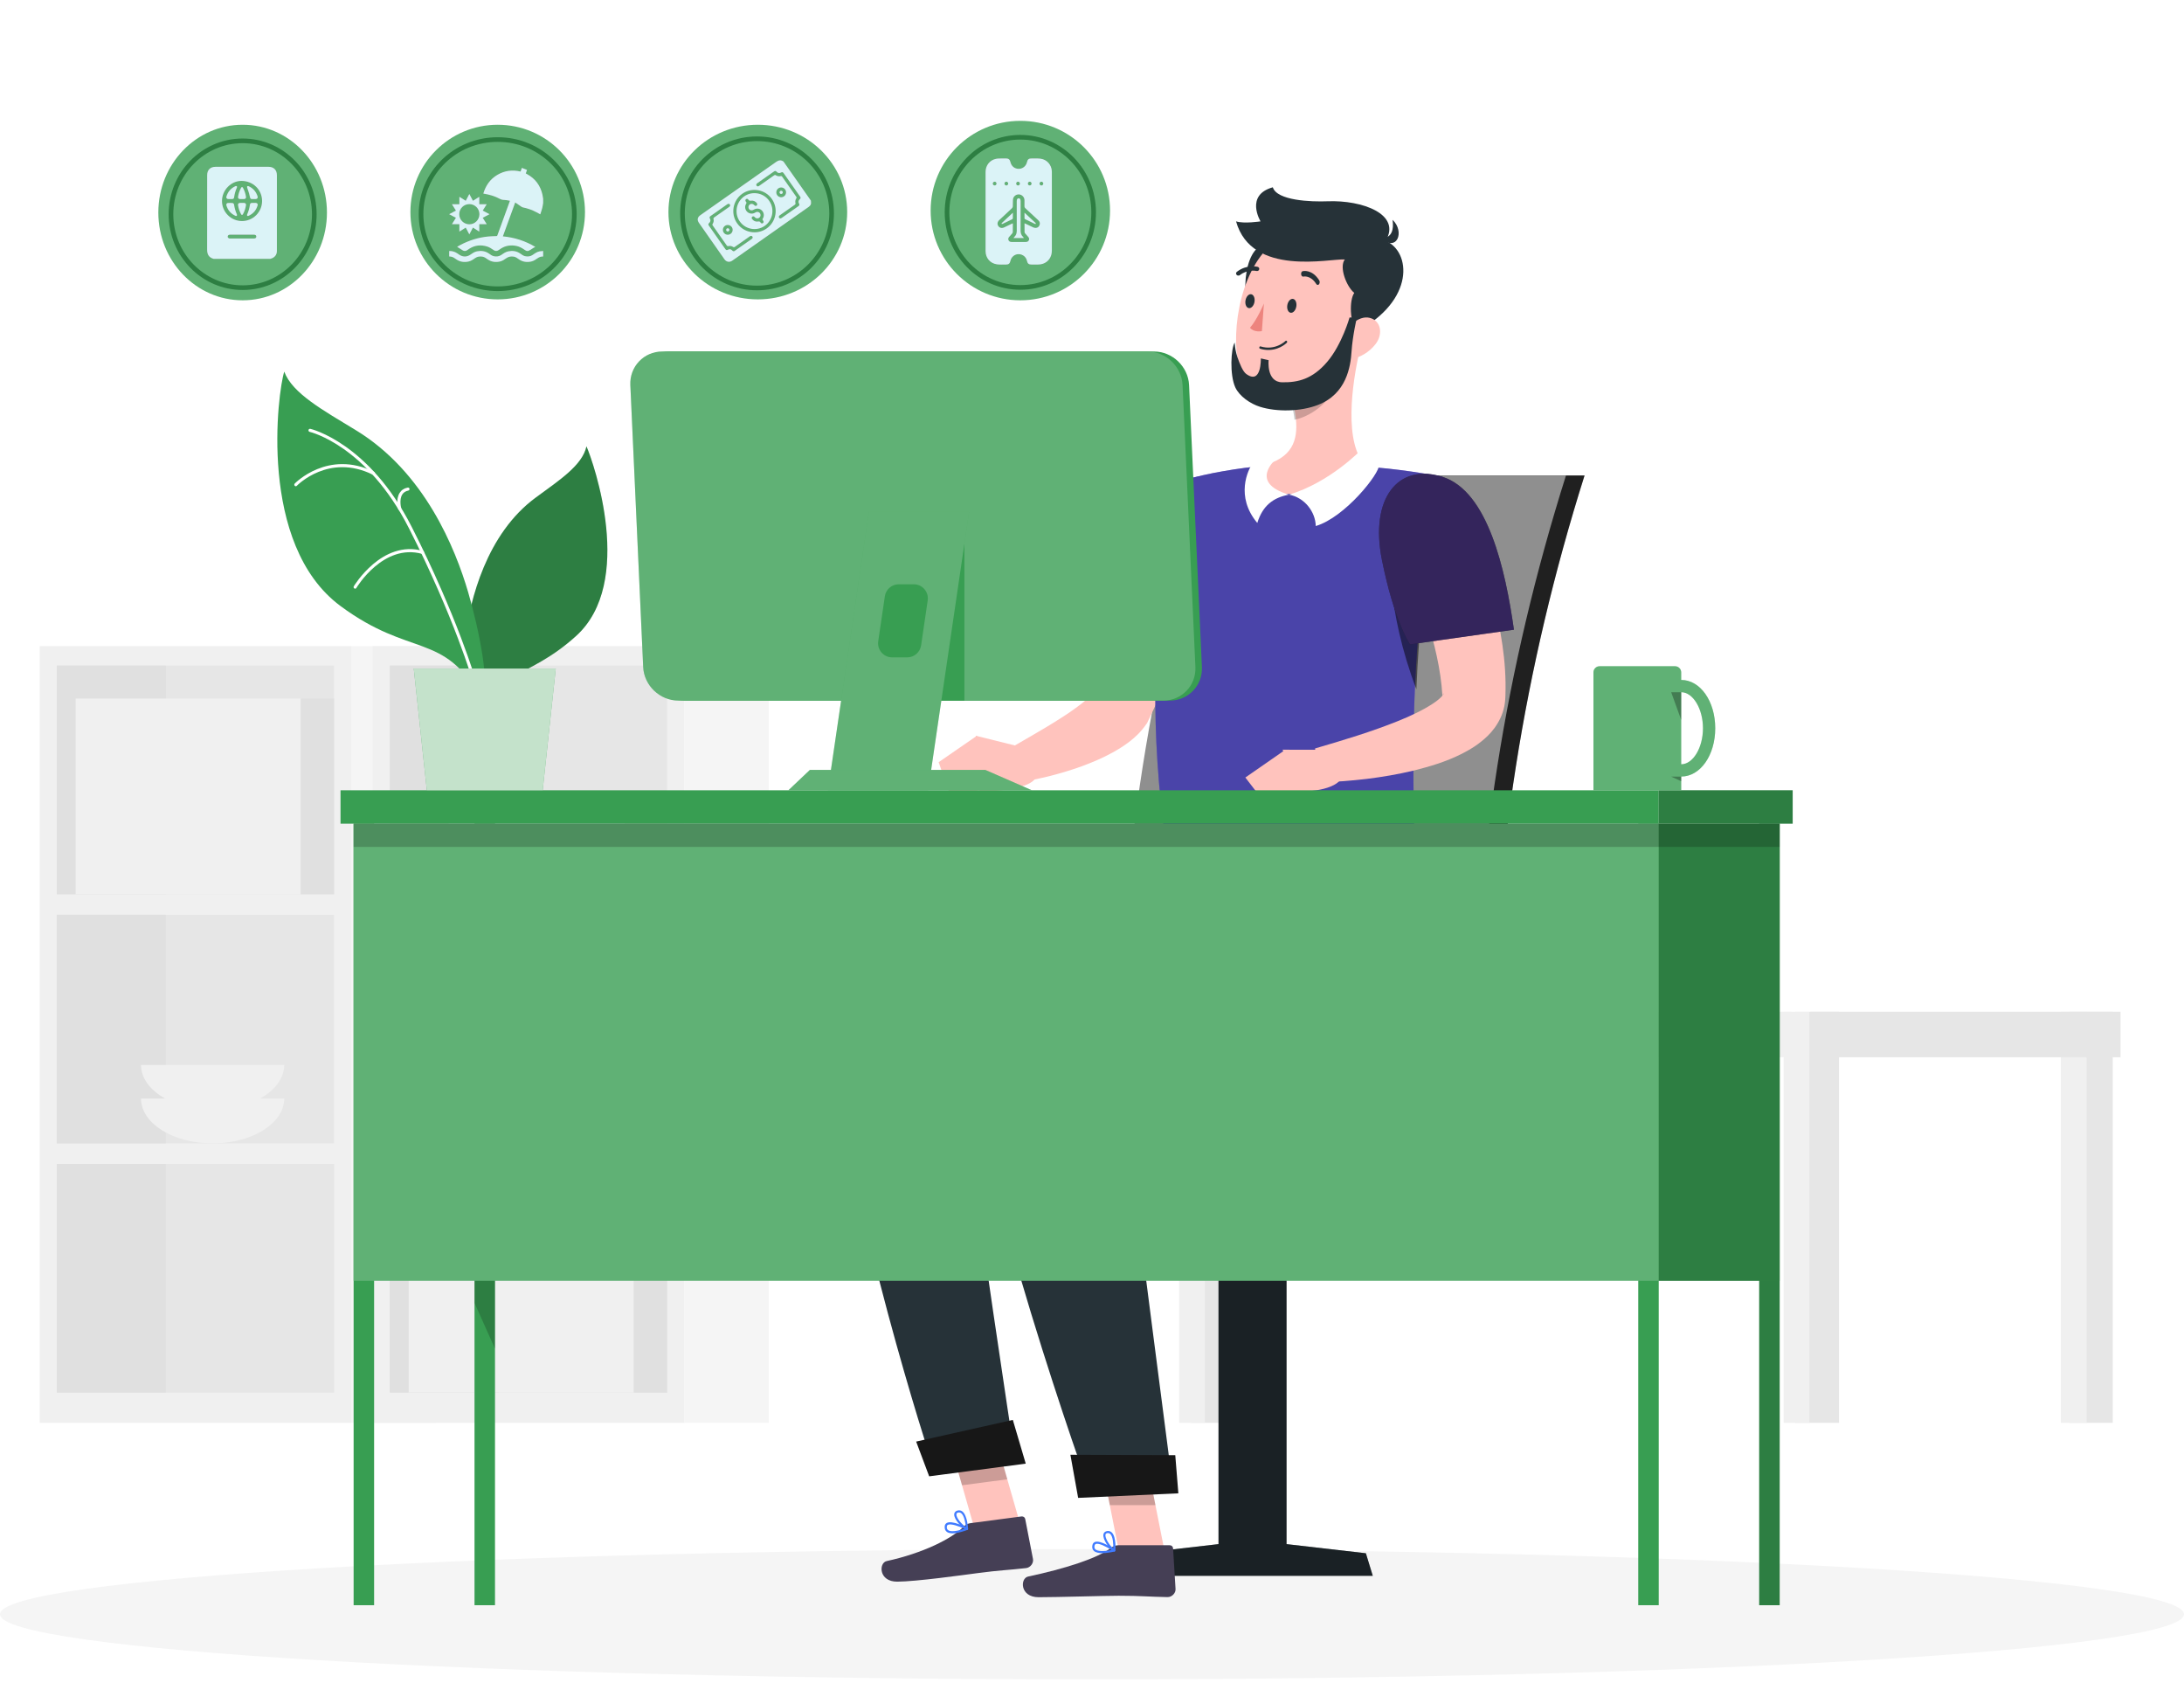 <svg width="470" height="362" viewBox="0 0 470 362" fill="none" xmlns="http://www.w3.org/2000/svg">
<ellipse cx="52.216" cy="45.724" rx="18.144" ry="18.884" fill="#60B175"/>
<path d="M67.638 46.094C67.638 54.827 60.723 61.887 52.216 61.887C43.709 61.887 36.794 54.827 36.794 46.094C36.794 37.361 43.709 30.302 52.216 30.302C60.723 30.302 67.638 37.361 67.638 46.094Z" stroke="#2D7E42"/>
<g filter="url(#filter0_f_3_799)">
<path d="M58.19 55.683C54.111 55.683 50.032 55.683 45.953 55.683C44.815 55.351 44.571 54.58 44.574 53.66C44.592 48.334 44.582 43.009 44.583 37.684C44.583 36.562 45.262 35.888 46.386 35.888C50.184 35.887 53.981 35.887 57.779 35.888C58.913 35.888 59.587 36.566 59.587 37.705C59.587 41.014 59.587 44.323 59.587 47.632C59.587 49.753 59.588 51.874 59.586 53.994C59.585 54.651 59.296 55.153 58.725 55.478C58.561 55.572 58.369 55.616 58.19 55.683ZM52.084 47.559C54.465 47.559 56.407 45.615 56.403 43.235C56.399 40.82 54.455 38.927 51.973 38.92C49.713 38.914 47.779 40.9 47.772 43.235C47.766 45.621 49.698 47.559 52.084 47.559ZM52.074 51.31C52.194 51.31 52.314 51.31 52.435 51.31C53.188 51.31 53.942 51.313 54.696 51.309C55.015 51.306 55.198 51.111 55.155 50.834C55.121 50.611 54.95 50.489 54.654 50.489C53.788 50.487 52.922 50.488 52.056 50.488C51.215 50.488 50.372 50.489 49.531 50.487C49.336 50.487 49.16 50.519 49.055 50.705C48.893 50.991 49.094 51.306 49.452 51.309C50.326 51.313 51.2 51.309 52.074 51.31Z" fill="#8F8F8F"/>
<path d="M48.7 44.06C48.719 43.867 48.809 43.693 49.019 43.678C49.369 43.653 49.724 43.647 50.071 43.687C50.182 43.699 50.346 43.868 50.363 43.984C50.477 44.742 50.673 45.47 50.994 46.168C51.026 46.236 51.003 46.366 50.953 46.424C50.914 46.47 50.782 46.482 50.717 46.453C49.69 45.996 49.018 45.226 48.708 44.142C48.703 44.119 48.704 44.095 48.7 44.06Z" fill="#8F8F8F"/>
<path d="M54.622 43.654C54.767 43.654 54.912 43.644 55.054 43.656C55.351 43.682 55.521 43.887 55.443 44.168C55.142 45.245 54.464 46.004 53.444 46.454C53.379 46.483 53.248 46.468 53.209 46.421C53.162 46.364 53.143 46.237 53.174 46.167C53.478 45.491 53.685 44.789 53.785 44.054C53.824 43.765 53.965 43.662 54.261 43.652C54.381 43.648 54.502 43.651 54.622 43.651C54.622 43.652 54.622 43.653 54.622 43.654Z" fill="#8F8F8F"/>
<path d="M49.554 42.822C49.394 42.822 49.233 42.833 49.074 42.819C48.818 42.798 48.645 42.571 48.716 42.327C49.023 41.254 49.691 40.488 50.711 40.036C50.781 40.005 50.92 40.022 50.967 40.073C51.015 40.124 51.023 40.261 50.99 40.333C50.676 41.015 50.475 41.727 50.378 42.471C50.348 42.696 50.197 42.821 49.962 42.825C49.826 42.828 49.69 42.826 49.554 42.826C49.554 42.825 49.554 42.824 49.554 42.822Z" fill="#8F8F8F"/>
<path d="M54.605 42.828C54.031 42.826 53.857 42.928 53.718 42.109C53.617 41.517 53.366 40.951 53.193 40.37C53.165 40.276 53.154 40.124 53.207 40.074C53.262 40.021 53.42 40.021 53.505 40.06C54.471 40.497 55.109 41.232 55.429 42.24C55.54 42.59 55.361 42.818 54.99 42.828C54.861 42.83 54.733 42.827 54.605 42.828Z" fill="#8F8F8F"/>
<path d="M52.104 43.652C52.24 43.652 52.377 43.644 52.513 43.653C52.81 43.673 52.976 43.855 52.935 44.144C52.837 44.831 52.616 45.481 52.278 46.088C52.17 46.283 51.995 46.285 51.889 46.094C51.547 45.472 51.32 44.808 51.226 44.102C51.195 43.869 51.355 43.685 51.6 43.66C51.767 43.643 51.936 43.657 52.104 43.657C52.104 43.656 52.104 43.654 52.104 43.652Z" fill="#8F8F8F"/>
<path d="M52.087 42.825C51.934 42.825 51.781 42.833 51.629 42.824C51.363 42.809 51.192 42.617 51.229 42.36C51.327 41.67 51.546 41.019 51.881 40.408C51.996 40.2 52.17 40.197 52.284 40.403C52.616 41.006 52.836 41.65 52.934 42.331C52.979 42.639 52.812 42.816 52.496 42.827C52.359 42.832 52.223 42.828 52.086 42.828C52.087 42.826 52.087 42.825 52.087 42.825Z" fill="#8F8F8F"/>
</g>
<path d="M58.19 55.683C54.111 55.683 50.032 55.683 45.953 55.683C44.815 55.351 44.571 54.58 44.574 53.66C44.592 48.334 44.582 43.009 44.583 37.684C44.583 36.562 45.262 35.888 46.386 35.888C50.184 35.887 53.981 35.887 57.779 35.888C58.913 35.888 59.587 36.566 59.587 37.705C59.587 41.014 59.587 44.323 59.587 47.632C59.587 49.753 59.588 51.874 59.586 53.994C59.585 54.651 59.296 55.153 58.725 55.478C58.561 55.572 58.369 55.616 58.19 55.683ZM52.084 47.559C54.465 47.559 56.407 45.615 56.403 43.235C56.399 40.82 54.455 38.927 51.973 38.92C49.713 38.914 47.779 40.9 47.772 43.235C47.766 45.621 49.698 47.559 52.084 47.559ZM52.074 51.31C52.194 51.31 52.314 51.31 52.435 51.31C53.188 51.31 53.942 51.313 54.696 51.309C55.015 51.306 55.198 51.111 55.155 50.834C55.121 50.611 54.95 50.489 54.654 50.489C53.788 50.487 52.922 50.488 52.056 50.488C51.215 50.488 50.372 50.489 49.531 50.487C49.336 50.487 49.16 50.519 49.055 50.705C48.893 50.991 49.094 51.306 49.452 51.309C50.326 51.313 51.2 51.309 52.074 51.31Z" fill="#DBF3F7"/>
<path d="M48.7 44.06C48.719 43.867 48.809 43.693 49.019 43.678C49.369 43.653 49.724 43.647 50.071 43.687C50.182 43.699 50.346 43.868 50.363 43.984C50.477 44.742 50.673 45.47 50.994 46.168C51.026 46.236 51.003 46.366 50.953 46.424C50.914 46.47 50.782 46.482 50.717 46.453C49.69 45.996 49.018 45.226 48.708 44.142C48.703 44.119 48.704 44.095 48.7 44.06Z" fill="#DBF3F7"/>
<path d="M54.622 43.654C54.767 43.654 54.912 43.644 55.054 43.656C55.351 43.682 55.521 43.887 55.443 44.168C55.142 45.245 54.464 46.004 53.444 46.454C53.379 46.483 53.248 46.468 53.209 46.421C53.162 46.364 53.143 46.237 53.174 46.167C53.478 45.491 53.685 44.789 53.785 44.054C53.824 43.765 53.965 43.662 54.261 43.652C54.381 43.648 54.502 43.651 54.622 43.651C54.622 43.652 54.622 43.653 54.622 43.654Z" fill="#DBF3F7"/>
<path d="M49.554 42.822C49.394 42.822 49.233 42.833 49.074 42.819C48.818 42.798 48.645 42.571 48.716 42.327C49.023 41.254 49.691 40.488 50.711 40.036C50.781 40.005 50.92 40.022 50.967 40.073C51.015 40.124 51.023 40.261 50.99 40.333C50.676 41.015 50.475 41.727 50.378 42.471C50.348 42.696 50.197 42.821 49.962 42.825C49.826 42.828 49.69 42.826 49.554 42.826C49.554 42.825 49.554 42.824 49.554 42.822Z" fill="#DBF3F7"/>
<path d="M54.605 42.828C54.031 42.826 53.857 42.928 53.718 42.109C53.617 41.517 53.366 40.951 53.193 40.37C53.165 40.276 53.154 40.124 53.207 40.074C53.262 40.021 53.42 40.021 53.505 40.06C54.471 40.497 55.109 41.232 55.429 42.24C55.54 42.59 55.361 42.818 54.99 42.828C54.861 42.83 54.733 42.827 54.605 42.828Z" fill="#DBF3F7"/>
<path d="M52.104 43.652C52.24 43.652 52.377 43.644 52.513 43.653C52.81 43.673 52.976 43.855 52.935 44.144C52.837 44.831 52.616 45.481 52.278 46.088C52.17 46.283 51.995 46.285 51.889 46.094C51.547 45.472 51.32 44.808 51.226 44.102C51.195 43.869 51.355 43.685 51.6 43.66C51.767 43.643 51.936 43.657 52.104 43.657C52.104 43.656 52.104 43.654 52.104 43.652Z" fill="#DBF3F7"/>
<path d="M52.087 42.825C51.934 42.825 51.781 42.833 51.629 42.824C51.363 42.809 51.192 42.617 51.229 42.36C51.327 41.67 51.546 41.019 51.881 40.408C51.996 40.2 52.17 40.197 52.284 40.403C52.616 41.006 52.836 41.65 52.934 42.331C52.979 42.639 52.812 42.816 52.496 42.827C52.359 42.832 52.223 42.828 52.086 42.828C52.087 42.826 52.087 42.825 52.087 42.825Z" fill="#DBF3F7"/>
<circle cx="107.105" cy="45.624" r="18.785" fill="#60B175"/>
<path d="M123.601 46.072C123.601 54.923 116.228 62.12 107.105 62.12C97.982 62.12 90.609 54.923 90.609 46.072C90.609 37.221 97.982 30.023 107.105 30.023C116.228 30.023 123.601 37.221 123.601 46.072Z" stroke="#2D7E42"/>
<g filter="url(#filter1_f_3_799)">
<path d="M116.887 43.682C116.823 44.043 116.781 44.409 116.689 44.763C116.572 45.213 116.413 45.651 116.268 46.11C115.978 45.952 115.72 45.81 115.461 45.67C114.539 45.173 113.563 44.831 112.538 44.623C112.41 44.597 112.286 44.525 112.175 44.451C111.746 44.163 111.321 43.866 110.873 43.557C109.977 46.018 109.104 48.421 108.218 50.853C110.716 51.086 113.032 51.827 115.198 53.12C115.077 53.181 114.971 53.225 114.873 53.284C114.615 53.442 114.357 53.6 114.106 53.769C113.653 54.073 113.367 54.08 112.915 53.762C112.378 53.385 111.819 53.056 111.167 52.92C109.957 52.669 108.813 52.819 107.761 53.5C107.606 53.6 107.455 53.705 107.302 53.808C106.934 54.057 106.606 54.06 106.242 53.81C105.802 53.509 105.364 53.202 104.847 53.041C103.505 52.623 102.225 52.735 101.023 53.496C100.857 53.602 100.696 53.717 100.532 53.827C100.202 54.049 99.871 54.051 99.535 53.837C99.154 53.594 98.772 53.352 98.377 53.1C98.594 52.975 98.82 52.837 99.053 52.714C100.959 51.707 102.98 51.072 105.13 50.876C105.693 50.824 106.26 50.813 106.825 50.792C106.93 50.788 106.989 50.769 107.029 50.659C107.927 48.181 108.829 45.703 109.739 43.203C109.671 43.185 109.611 43.163 109.55 43.154C109.212 43.104 108.874 43.02 108.536 43.018C108.162 43.016 107.835 42.935 107.508 42.755C106.447 42.172 105.292 41.863 104.106 41.663C104.08 41.658 104.055 41.652 104.014 41.643C104.525 39.918 105.479 38.535 107.043 37.616C108.598 36.703 110.258 36.482 112.029 36.909C112.122 36.644 112.212 36.386 112.303 36.128C112.317 36.128 112.33 36.128 112.343 36.128C112.697 36.27 113.051 36.413 113.413 36.559C113.366 36.693 113.323 36.815 113.28 36.939C113.237 37.06 113.193 37.183 113.146 37.314C113.251 37.371 113.343 37.42 113.434 37.47C115.201 38.442 116.298 39.917 116.736 41.883C116.801 42.176 116.837 42.475 116.887 42.771C116.887 43.076 116.887 43.38 116.887 43.682Z" fill="#8F8F8F"/>
<path d="M116.887 55.188C116.453 55.153 116.073 55.299 115.721 55.538C115.282 55.839 114.849 56.152 114.312 56.267C113.382 56.465 112.51 56.356 111.709 55.813C111.357 55.574 111.023 55.293 110.584 55.218C110.012 55.121 109.473 55.188 108.984 55.532C108.543 55.843 108.103 56.155 107.557 56.269C106.634 56.463 105.768 56.355 104.972 55.817C104.614 55.575 104.277 55.288 103.83 55.216C103.264 55.124 102.731 55.188 102.247 55.528C101.801 55.843 101.355 56.16 100.803 56.273C99.887 56.461 99.026 56.355 98.235 55.822C97.871 55.577 97.53 55.286 97.075 55.214C96.946 55.194 96.815 55.185 96.669 55.169C96.669 54.786 96.669 54.402 96.669 54.002C97.289 53.984 97.851 54.148 98.366 54.48C98.532 54.587 98.694 54.7 98.857 54.811C99.594 55.309 100.467 55.307 101.205 54.803C101.656 54.494 102.103 54.178 102.656 54.072C103.551 53.898 104.394 54.002 105.169 54.517C105.518 54.749 105.841 55.031 106.268 55.12C106.861 55.244 107.418 55.176 107.926 54.821C108.379 54.503 108.832 54.184 109.39 54.074C110.292 53.896 111.141 54.002 111.921 54.523C112.264 54.752 112.583 55.028 113.002 55.118C113.602 55.246 114.165 55.176 114.677 54.815C115.124 54.501 115.571 54.178 116.125 54.079C116.375 54.035 116.633 54.027 116.887 54.002C116.887 54.398 116.887 54.793 116.887 55.188Z" fill="#8F8F8F"/>
<path d="M101.002 41.737C101.271 42.246 101.516 42.711 101.774 43.198C102.237 42.906 102.69 42.623 103.142 42.338C103.142 42.883 103.142 43.411 103.142 43.94C103.656 43.94 104.186 43.94 104.743 43.94C104.461 44.389 104.179 44.836 103.883 45.308C104.361 45.562 104.834 45.812 105.343 46.082C104.845 46.346 104.373 46.595 103.882 46.855C104.173 47.317 104.457 47.77 104.743 48.224C104.195 48.224 103.667 48.224 103.142 48.224C103.142 48.74 103.142 49.273 103.142 49.826C102.694 49.544 102.245 49.263 101.774 48.966C101.52 49.447 101.27 49.92 101.001 50.428C100.735 49.924 100.485 49.451 100.228 48.967C99.764 49.259 99.315 49.541 98.859 49.827C98.859 49.278 98.859 48.745 98.859 48.225C98.34 48.225 97.81 48.225 97.259 48.225C97.541 47.775 97.826 47.321 98.118 46.856C97.632 46.598 97.157 46.347 96.658 46.082C97.157 45.818 97.627 45.57 98.118 45.309C97.831 44.852 97.549 44.404 97.258 43.941C97.808 43.941 98.339 43.941 98.859 43.941C98.859 43.415 98.859 42.886 98.859 42.338C99.31 42.622 99.763 42.906 100.228 43.199C100.487 42.712 100.735 42.243 101.002 41.737ZM98.829 46.077C98.827 47.275 99.796 48.251 100.995 48.259C102.185 48.266 103.17 47.286 103.174 46.089C103.178 44.89 102.209 43.916 101.008 43.913C99.805 43.911 98.832 44.877 98.829 46.077Z" fill="#8F8F8F"/>
</g>
<path d="M116.887 43.682C116.823 44.043 116.781 44.409 116.689 44.763C116.572 45.213 116.413 45.651 116.268 46.11C115.978 45.952 115.72 45.81 115.461 45.67C114.539 45.173 113.563 44.831 112.538 44.623C112.41 44.597 112.286 44.525 112.175 44.451C111.746 44.163 111.321 43.866 110.873 43.557C109.977 46.018 109.104 48.421 108.218 50.853C110.716 51.086 113.032 51.827 115.198 53.12C115.077 53.181 114.971 53.225 114.873 53.284C114.615 53.442 114.357 53.6 114.106 53.769C113.653 54.073 113.367 54.08 112.915 53.762C112.378 53.385 111.819 53.056 111.167 52.92C109.957 52.669 108.813 52.819 107.761 53.5C107.606 53.6 107.455 53.705 107.302 53.808C106.934 54.057 106.606 54.06 106.242 53.81C105.802 53.509 105.364 53.202 104.847 53.041C103.505 52.623 102.225 52.735 101.023 53.496C100.857 53.602 100.696 53.717 100.532 53.827C100.202 54.049 99.871 54.051 99.535 53.837C99.154 53.594 98.772 53.352 98.377 53.1C98.594 52.975 98.82 52.837 99.053 52.714C100.959 51.707 102.98 51.072 105.13 50.876C105.693 50.824 106.26 50.813 106.825 50.792C106.93 50.788 106.989 50.769 107.029 50.659C107.927 48.181 108.829 45.703 109.739 43.203C109.671 43.185 109.611 43.163 109.55 43.154C109.212 43.104 108.874 43.02 108.536 43.018C108.162 43.016 107.835 42.935 107.508 42.755C106.447 42.172 105.292 41.863 104.106 41.663C104.08 41.658 104.055 41.652 104.014 41.643C104.525 39.918 105.479 38.535 107.043 37.616C108.598 36.703 110.258 36.482 112.029 36.909C112.122 36.644 112.212 36.386 112.303 36.128C112.317 36.128 112.33 36.128 112.343 36.128C112.697 36.27 113.051 36.413 113.413 36.559C113.366 36.693 113.323 36.815 113.28 36.939C113.237 37.06 113.193 37.183 113.146 37.314C113.251 37.371 113.343 37.42 113.434 37.47C115.201 38.442 116.298 39.917 116.736 41.883C116.801 42.176 116.837 42.475 116.887 42.771C116.887 43.076 116.887 43.38 116.887 43.682Z" fill="#DBF3F7"/>
<path d="M116.887 55.188C116.453 55.153 116.073 55.299 115.721 55.538C115.282 55.839 114.849 56.152 114.312 56.267C113.382 56.465 112.51 56.356 111.709 55.813C111.357 55.574 111.023 55.293 110.584 55.218C110.012 55.121 109.473 55.188 108.984 55.532C108.543 55.843 108.103 56.155 107.557 56.269C106.634 56.463 105.768 56.355 104.972 55.817C104.614 55.575 104.277 55.288 103.83 55.216C103.264 55.124 102.731 55.188 102.247 55.528C101.801 55.843 101.355 56.16 100.803 56.273C99.887 56.461 99.026 56.355 98.235 55.822C97.871 55.577 97.53 55.286 97.075 55.214C96.946 55.194 96.815 55.185 96.669 55.169C96.669 54.786 96.669 54.402 96.669 54.002C97.289 53.984 97.851 54.148 98.366 54.48C98.532 54.587 98.694 54.7 98.857 54.811C99.594 55.309 100.467 55.307 101.205 54.803C101.656 54.494 102.103 54.178 102.656 54.072C103.551 53.898 104.394 54.002 105.169 54.517C105.518 54.749 105.841 55.031 106.268 55.12C106.861 55.244 107.418 55.176 107.926 54.821C108.379 54.503 108.832 54.184 109.39 54.074C110.292 53.896 111.141 54.002 111.921 54.523C112.264 54.752 112.583 55.028 113.002 55.118C113.602 55.246 114.165 55.176 114.677 54.815C115.124 54.501 115.571 54.178 116.125 54.079C116.375 54.035 116.633 54.027 116.887 54.002C116.887 54.398 116.887 54.793 116.887 55.188Z" fill="#DBF3F7"/>
<path d="M101.002 41.737C101.271 42.246 101.516 42.711 101.774 43.198C102.237 42.906 102.69 42.623 103.142 42.338C103.142 42.883 103.142 43.411 103.142 43.94C103.656 43.94 104.186 43.94 104.743 43.94C104.461 44.389 104.179 44.836 103.883 45.308C104.361 45.562 104.834 45.812 105.343 46.082C104.845 46.346 104.373 46.595 103.882 46.855C104.173 47.317 104.457 47.77 104.743 48.224C104.195 48.224 103.667 48.224 103.142 48.224C103.142 48.74 103.142 49.273 103.142 49.826C102.694 49.544 102.245 49.263 101.774 48.966C101.52 49.447 101.27 49.92 101.001 50.428C100.735 49.924 100.485 49.451 100.228 48.967C99.764 49.259 99.315 49.541 98.859 49.827C98.859 49.278 98.859 48.745 98.859 48.225C98.34 48.225 97.81 48.225 97.259 48.225C97.541 47.775 97.826 47.321 98.118 46.856C97.632 46.598 97.157 46.347 96.658 46.082C97.157 45.818 97.627 45.57 98.118 45.309C97.831 44.852 97.549 44.404 97.258 43.941C97.808 43.941 98.339 43.941 98.859 43.941C98.859 43.415 98.859 42.886 98.859 42.338C99.31 42.622 99.763 42.906 100.228 43.199C100.487 42.712 100.735 42.243 101.002 41.737ZM98.829 46.077C98.827 47.275 99.796 48.251 100.995 48.259C102.185 48.266 103.17 47.286 103.174 46.089C103.178 44.89 102.209 43.916 101.008 43.913C99.805 43.911 98.832 44.877 98.829 46.077Z" fill="#DBF3F7"/>
<ellipse cx="163.083" cy="45.624" rx="19.232" ry="18.785" fill="#60B175"/>
<circle cx="162.917" cy="45.906" r="16.049" stroke="#2D7E42"/>
<g filter="url(#filter2_f_3_799)">
<path d="M174.508 43.163C174.512 43.421 174.577 43.698 174.501 43.93C174.431 44.146 174.244 44.359 174.053 44.495C172.17 45.835 170.275 47.158 168.384 48.485C164.788 51.011 161.185 53.529 157.599 56.069C156.985 56.504 156.3 56.353 155.897 55.773C154.089 53.162 152.254 50.57 150.43 47.97C149.977 47.324 150.077 46.746 150.722 46.292C156.156 42.477 161.593 38.666 167.021 34.84C167.555 34.463 168.052 34.364 168.603 34.753C170.572 37.557 172.54 40.36 174.508 43.163ZM164.984 49.157C167.046 47.711 167.547 44.863 166.103 42.8C164.66 40.741 161.8 40.237 159.743 41.678C157.686 43.12 157.184 45.98 158.628 48.038C160.074 50.101 162.922 50.602 164.984 49.157ZM170.414 39.776C169.825 38.938 169.237 38.099 168.648 37.262C168.47 37.008 168.325 36.978 168.054 37.128C167.753 37.294 167.403 37.238 167.174 36.989C166.933 36.727 166.814 36.713 166.52 36.92C165.353 37.739 164.186 38.558 163.019 39.378C162.96 39.419 162.895 39.459 162.849 39.514C162.733 39.653 162.713 39.81 162.825 39.957C162.942 40.112 163.102 40.136 163.275 40.05C163.34 40.018 163.397 39.97 163.457 39.928C164.505 39.193 165.553 38.459 166.598 37.72C166.721 37.633 166.817 37.614 166.951 37.703C167.278 37.919 167.642 37.976 168.022 37.886C168.16 37.854 168.237 37.893 168.315 38.004C169.326 39.449 170.338 40.893 171.356 42.332C171.449 42.464 171.439 42.56 171.357 42.686C171.159 42.994 171.091 43.338 171.178 43.694C171.223 43.88 171.157 43.97 171.015 44.069C169.946 44.812 168.882 45.562 167.818 46.31C167.594 46.468 167.538 46.674 167.664 46.851C167.788 47.028 167.996 47.042 168.223 46.883C169.42 46.044 170.617 45.203 171.813 44.362C172.062 44.188 172.092 44.05 171.948 43.788C171.774 43.474 171.826 43.135 172.086 42.889C172.343 42.647 172.355 42.539 172.155 42.254C171.575 41.428 170.994 40.602 170.414 39.776ZM154.316 51.062C154.909 51.906 155.501 52.751 156.095 53.594C156.251 53.815 156.405 53.856 156.618 53.743C157.021 53.529 157.303 53.579 157.611 53.919C157.756 54.08 157.922 54.112 158.098 53.989C159.338 53.123 160.577 52.252 161.814 51.38C161.988 51.257 162.025 51.061 161.922 50.9C161.822 50.744 161.618 50.698 161.436 50.795C161.372 50.83 161.314 50.875 161.254 50.918C160.213 51.649 159.17 52.377 158.132 53.113C157.999 53.207 157.9 53.216 157.761 53.126C157.448 52.922 157.097 52.863 156.732 52.951C156.58 52.987 156.493 52.946 156.404 52.819C155.399 51.379 154.39 49.942 153.378 48.507C153.295 48.39 153.281 48.3 153.364 48.174C153.574 47.854 153.642 47.498 153.553 47.125C153.513 46.962 153.562 46.871 153.694 46.779C154.452 46.255 155.204 45.723 155.958 45.194C156.293 44.958 156.63 44.726 156.962 44.487C157.157 44.346 157.188 44.113 157.043 43.955C156.906 43.807 156.71 43.807 156.488 43.963C155.303 44.794 154.118 45.626 152.934 46.459C152.668 46.646 152.64 46.777 152.796 47.068C152.957 47.371 152.897 47.721 152.645 47.946C152.394 48.17 152.379 48.301 152.577 48.583C153.156 49.41 153.737 50.236 154.316 51.062ZM157.226 50.311C157.697 49.978 157.813 49.327 157.485 48.855C157.153 48.377 156.483 48.258 156.01 48.593C155.543 48.923 155.427 49.583 155.753 50.053C156.087 50.534 156.746 50.65 157.226 50.311ZM168.714 42.245C169.187 41.914 169.307 41.264 168.981 40.789C168.651 40.309 167.983 40.187 167.507 40.519C167.039 40.846 166.92 41.507 167.243 41.977C167.575 42.462 168.234 42.581 168.714 42.245Z" fill="#8F8F8F"/>
<path d="M164.58 48.583C162.833 49.806 160.423 49.379 159.199 47.629C157.979 45.886 158.411 43.464 160.158 42.246C161.895 41.036 164.308 41.464 165.527 43.201C166.751 44.946 166.327 47.357 164.58 48.583ZM162.859 43.679C162.566 43.324 162.158 43.104 161.658 43.169C161.369 43.206 161.169 43.195 161.019 42.908C160.933 42.742 160.699 42.729 160.552 42.831C160.407 42.931 160.365 43.132 160.455 43.302C160.479 43.347 160.506 43.394 160.541 43.429C160.677 43.567 160.656 43.684 160.556 43.849C160.088 44.622 160.476 45.623 161.339 45.895C161.769 46.03 162.173 45.962 162.554 45.717C162.96 45.457 163.457 45.601 163.619 46.016C163.745 46.34 163.631 46.694 163.338 46.879C163.054 47.06 162.677 47.003 162.442 46.744C162.422 46.722 162.407 46.696 162.387 46.675C162.248 46.524 162.038 46.497 161.895 46.611C161.752 46.725 161.715 46.941 161.838 47.105C162.173 47.555 162.632 47.756 163.18 47.662C163.414 47.622 163.538 47.666 163.658 47.861C163.795 48.086 163.998 48.129 164.177 48.007C164.353 47.886 164.374 47.681 164.232 47.466C164.211 47.436 164.193 47.403 164.168 47.377C164.06 47.264 164.071 47.167 164.156 47.031C164.537 46.422 164.413 45.665 163.874 45.207C163.404 44.808 162.748 44.775 162.177 45.122C161.763 45.374 161.27 45.235 161.11 44.822C160.986 44.5 161.108 44.128 161.394 43.958C161.701 43.775 162.066 43.845 162.32 44.134C162.485 44.321 162.674 44.354 162.837 44.225C162.989 44.104 163.008 43.897 162.859 43.679Z" fill="#8F8F8F"/>
<path d="M156.824 49.734C156.667 49.849 156.451 49.816 156.337 49.66C156.225 49.508 156.259 49.283 156.411 49.171C156.561 49.06 156.789 49.096 156.9 49.247C157.014 49.403 156.98 49.619 156.824 49.734Z" fill="#8F8F8F"/>
<path d="M167.911 41.097C168.064 40.989 168.291 41.03 168.398 41.184C168.508 41.342 168.469 41.558 168.311 41.668C168.152 41.78 167.937 41.742 167.826 41.584C167.717 41.43 167.757 41.204 167.911 41.097Z" fill="#8F8F8F"/>
</g>
<path d="M174.508 43.163C174.512 43.421 174.577 43.698 174.501 43.93C174.431 44.146 174.244 44.359 174.053 44.495C172.17 45.835 170.275 47.158 168.384 48.485C164.788 51.011 161.185 53.529 157.599 56.069C156.985 56.504 156.3 56.353 155.897 55.773C154.089 53.162 152.254 50.57 150.43 47.97C149.977 47.324 150.077 46.746 150.722 46.292C156.156 42.477 161.593 38.666 167.021 34.84C167.555 34.463 168.052 34.364 168.603 34.753C170.572 37.557 172.54 40.36 174.508 43.163ZM164.984 49.157C167.046 47.711 167.547 44.863 166.103 42.8C164.66 40.741 161.8 40.237 159.743 41.678C157.686 43.12 157.184 45.98 158.628 48.038C160.074 50.101 162.922 50.602 164.984 49.157ZM170.414 39.776C169.825 38.938 169.237 38.099 168.648 37.262C168.47 37.008 168.325 36.978 168.054 37.128C167.753 37.294 167.403 37.238 167.174 36.989C166.933 36.727 166.814 36.713 166.52 36.92C165.353 37.739 164.186 38.558 163.019 39.378C162.96 39.419 162.895 39.459 162.849 39.514C162.733 39.653 162.713 39.81 162.825 39.957C162.942 40.112 163.102 40.136 163.275 40.05C163.34 40.018 163.397 39.97 163.457 39.928C164.505 39.193 165.553 38.459 166.598 37.72C166.721 37.633 166.817 37.614 166.951 37.703C167.278 37.919 167.642 37.976 168.022 37.886C168.16 37.854 168.237 37.893 168.315 38.004C169.326 39.449 170.338 40.893 171.356 42.332C171.449 42.464 171.439 42.56 171.357 42.686C171.159 42.994 171.091 43.338 171.178 43.694C171.223 43.88 171.157 43.97 171.015 44.069C169.946 44.812 168.882 45.562 167.818 46.31C167.594 46.468 167.538 46.674 167.664 46.851C167.788 47.028 167.996 47.042 168.223 46.883C169.42 46.044 170.617 45.203 171.813 44.362C172.062 44.188 172.092 44.05 171.948 43.788C171.774 43.474 171.826 43.135 172.086 42.889C172.343 42.647 172.355 42.539 172.155 42.254C171.575 41.428 170.994 40.602 170.414 39.776ZM154.316 51.062C154.909 51.906 155.501 52.751 156.095 53.594C156.251 53.815 156.405 53.856 156.618 53.743C157.021 53.529 157.303 53.579 157.611 53.919C157.756 54.08 157.922 54.112 158.098 53.989C159.338 53.123 160.577 52.252 161.814 51.38C161.988 51.257 162.025 51.061 161.922 50.9C161.822 50.744 161.618 50.698 161.436 50.795C161.372 50.83 161.314 50.875 161.254 50.918C160.213 51.649 159.17 52.377 158.132 53.113C157.999 53.207 157.9 53.216 157.761 53.126C157.448 52.922 157.097 52.863 156.732 52.951C156.58 52.987 156.493 52.946 156.404 52.819C155.399 51.379 154.39 49.942 153.378 48.507C153.295 48.39 153.281 48.3 153.364 48.174C153.574 47.854 153.642 47.498 153.553 47.125C153.513 46.962 153.562 46.871 153.694 46.779C154.452 46.255 155.204 45.723 155.958 45.194C156.293 44.958 156.63 44.726 156.962 44.487C157.157 44.346 157.188 44.113 157.043 43.955C156.906 43.807 156.71 43.807 156.488 43.963C155.303 44.794 154.118 45.626 152.934 46.459C152.668 46.646 152.64 46.777 152.796 47.068C152.957 47.371 152.897 47.721 152.645 47.946C152.394 48.17 152.379 48.301 152.577 48.583C153.156 49.41 153.737 50.236 154.316 51.062ZM157.226 50.311C157.697 49.978 157.813 49.327 157.485 48.855C157.153 48.377 156.483 48.258 156.01 48.593C155.543 48.923 155.427 49.583 155.753 50.053C156.087 50.534 156.746 50.65 157.226 50.311ZM168.714 42.245C169.187 41.914 169.307 41.264 168.981 40.789C168.651 40.309 167.983 40.187 167.507 40.519C167.039 40.846 166.92 41.507 167.243 41.977C167.575 42.462 168.234 42.581 168.714 42.245Z" fill="#DBF3F7"/>
<path d="M164.58 48.583C162.833 49.806 160.423 49.379 159.199 47.629C157.979 45.886 158.411 43.464 160.158 42.246C161.895 41.036 164.308 41.464 165.527 43.201C166.751 44.946 166.327 47.357 164.58 48.583ZM162.859 43.679C162.566 43.324 162.158 43.104 161.658 43.169C161.369 43.206 161.169 43.195 161.019 42.908C160.933 42.742 160.699 42.729 160.552 42.831C160.407 42.931 160.365 43.132 160.455 43.302C160.479 43.347 160.506 43.394 160.541 43.429C160.677 43.567 160.656 43.684 160.556 43.849C160.088 44.622 160.476 45.623 161.339 45.895C161.769 46.03 162.173 45.962 162.554 45.717C162.96 45.457 163.457 45.601 163.619 46.016C163.745 46.34 163.631 46.694 163.338 46.879C163.054 47.06 162.677 47.003 162.442 46.744C162.422 46.722 162.407 46.696 162.387 46.675C162.248 46.524 162.038 46.497 161.895 46.611C161.752 46.725 161.715 46.941 161.838 47.105C162.173 47.555 162.632 47.756 163.18 47.662C163.414 47.622 163.538 47.666 163.658 47.861C163.795 48.086 163.998 48.129 164.177 48.007C164.353 47.886 164.374 47.681 164.232 47.466C164.211 47.436 164.193 47.403 164.168 47.377C164.06 47.264 164.071 47.167 164.156 47.031C164.537 46.422 164.413 45.665 163.874 45.207C163.404 44.808 162.748 44.775 162.177 45.122C161.763 45.374 161.27 45.235 161.11 44.822C160.986 44.5 161.108 44.128 161.394 43.958C161.701 43.775 162.066 43.845 162.32 44.134C162.485 44.321 162.674 44.354 162.837 44.225C162.989 44.104 163.008 43.897 162.859 43.679Z" fill="#DBF3F7"/>
<path d="M156.824 49.734C156.667 49.849 156.451 49.816 156.337 49.66C156.225 49.508 156.259 49.283 156.411 49.171C156.561 49.06 156.789 49.096 156.9 49.247C157.014 49.403 156.98 49.619 156.824 49.734Z" fill="#DBF3F7"/>
<path d="M167.911 41.097C168.064 40.989 168.291 41.03 168.398 41.184C168.508 41.342 168.469 41.558 168.311 41.668C168.152 41.78 167.937 41.742 167.826 41.584C167.717 41.43 167.757 41.204 167.911 41.097Z" fill="#DBF3F7"/>
<circle cx="219.579" cy="45.304" r="19.304" fill="#60B175"/>
<g filter="url(#filter3_f_3_799)">
<path d="M212.097 45.489C212.097 42.659 212.093 39.828 212.098 36.997C212.1 35.599 212.97 34.471 214.311 34.177C214.749 34.081 215.215 34.108 215.669 34.091C215.958 34.08 216.247 34.086 216.537 34.089C217.031 34.095 217.318 34.329 217.427 34.811C217.618 35.654 218.183 36.199 218.982 36.309C219.91 36.437 220.779 35.84 220.995 34.928C221.152 34.266 221.375 34.084 222.054 34.091C222.676 34.096 223.304 34.063 223.917 34.14C225.283 34.313 226.288 35.45 226.356 36.824C226.36 36.912 226.361 36.999 226.361 37.087C226.361 42.696 226.363 48.304 226.361 53.913C226.36 55.275 225.625 56.354 224.404 56.755C224.117 56.849 223.806 56.891 223.503 56.906C223.005 56.931 222.504 56.914 222.004 56.913C221.382 56.912 221.137 56.715 220.999 56.107C220.701 54.791 219.157 54.236 218.098 55.067C217.739 55.35 217.529 55.723 217.431 56.167C217.314 56.694 217.044 56.916 216.512 56.912C215.854 56.907 215.189 56.957 214.543 56.867C213.07 56.66 212.1 55.496 212.097 54.008C212.093 51.168 212.097 48.328 212.097 45.489ZM220.481 48.042C220.586 48.087 220.666 48.117 220.743 48.153C221.271 48.407 221.795 48.672 222.33 48.912C222.5 48.988 222.699 49.042 222.883 49.038C223.29 49.028 223.574 48.8 223.716 48.422C223.866 48.028 223.76 47.678 223.458 47.395C222.543 46.538 221.627 45.684 220.701 44.839C220.539 44.691 220.46 44.547 220.47 44.323C220.489 43.903 220.483 43.482 220.473 43.061C220.458 42.402 219.921 41.854 219.275 41.824C218.622 41.793 218.037 42.287 217.988 42.954C217.953 43.433 217.985 43.917 217.961 44.398C217.955 44.528 217.889 44.688 217.795 44.776C216.879 45.644 215.949 46.496 215.027 47.358C214.63 47.729 214.561 48.225 214.84 48.636C215.116 49.042 215.605 49.156 216.098 48.923C216.636 48.669 217.171 48.408 217.708 48.153C217.781 48.118 217.858 48.092 217.963 48.051C217.963 48.708 217.971 49.32 217.956 49.932C217.954 50.041 217.876 50.161 217.803 50.251C217.61 50.489 217.404 50.717 217.195 50.94C216.989 51.159 216.912 51.405 217.035 51.685C217.16 51.971 217.408 52.058 217.701 52.058C218.718 52.056 219.734 52.056 220.751 52.058C221.045 52.058 221.289 51.967 221.416 51.683C221.544 51.398 221.453 51.156 221.253 50.938C221.052 50.718 220.849 50.5 220.659 50.271C220.583 50.179 220.491 50.064 220.489 49.957C220.473 49.329 220.481 48.701 220.481 48.042ZM216.559 39.089C216.344 39.092 216.159 39.279 216.159 39.496C216.158 39.723 216.358 39.915 216.583 39.904C216.802 39.894 216.975 39.705 216.968 39.486C216.961 39.268 216.773 39.086 216.559 39.089ZM219.071 39.089C218.853 39.094 218.678 39.278 218.68 39.5C218.682 39.722 218.86 39.903 219.079 39.906C219.309 39.908 219.491 39.716 219.482 39.481C219.474 39.261 219.287 39.083 219.071 39.089ZM223.708 39.503C223.711 39.722 223.894 39.905 224.112 39.904C224.328 39.904 224.516 39.719 224.519 39.504C224.523 39.279 224.324 39.082 224.1 39.089C223.884 39.096 223.705 39.285 223.708 39.503ZM221.593 39.089C221.377 39.09 221.2 39.271 221.199 39.492C221.198 39.718 221.365 39.893 221.589 39.897C221.819 39.902 222.006 39.714 221.999 39.483C221.992 39.266 221.808 39.087 221.593 39.089ZM214.039 39.089C213.826 39.095 213.642 39.286 213.644 39.499C213.646 39.723 213.848 39.91 214.074 39.897C214.292 39.885 214.468 39.691 214.457 39.478C214.445 39.264 214.25 39.083 214.039 39.089Z" fill="#8F8F8F"/>
<path d="M220.316 51.214C219.583 51.214 218.865 51.214 218.093 51.214C218.173 51.115 218.221 51.037 218.285 50.978C218.689 50.608 218.817 50.151 218.812 49.608C218.794 47.505 218.805 45.402 218.805 43.299C218.805 42.872 218.944 42.662 219.222 42.663C219.498 42.665 219.636 42.878 219.636 43.302C219.636 45.388 219.647 47.474 219.629 49.559C219.624 50.118 219.745 50.596 220.167 50.979C220.218 51.026 220.259 51.084 220.303 51.139C220.312 51.15 220.309 51.171 220.316 51.214Z" fill="#8F8F8F"/>
<path d="M220.476 45.765C221.08 46.325 221.63 46.834 222.179 47.344C222.403 47.552 222.63 47.757 222.849 47.972C222.89 48.012 222.898 48.087 222.921 48.147C222.852 48.156 222.767 48.194 222.714 48.169C222.003 47.834 221.295 47.493 220.59 47.144C220.536 47.117 220.482 47.028 220.481 46.967C220.471 46.593 220.476 46.218 220.476 45.765Z" fill="#8F8F8F"/>
<path d="M217.968 45.768C217.968 46.225 217.973 46.6 217.963 46.974C217.961 47.035 217.904 47.123 217.848 47.15C217.144 47.497 216.436 47.838 215.726 48.174C215.677 48.197 215.601 48.165 215.538 48.16C215.556 48.099 215.555 48.017 215.595 47.98C216.364 47.258 217.137 46.541 217.968 45.768Z" fill="#8F8F8F"/>
</g>
<path d="M212.097 45.489C212.097 42.659 212.093 39.828 212.098 36.997C212.1 35.599 212.97 34.471 214.311 34.177C214.749 34.081 215.215 34.108 215.669 34.091C215.958 34.08 216.247 34.086 216.537 34.089C217.031 34.095 217.318 34.329 217.427 34.811C217.618 35.654 218.183 36.199 218.982 36.309C219.91 36.437 220.779 35.84 220.995 34.928C221.152 34.266 221.375 34.084 222.054 34.091C222.676 34.096 223.304 34.063 223.917 34.14C225.283 34.313 226.288 35.45 226.356 36.824C226.36 36.912 226.361 36.999 226.361 37.087C226.361 42.696 226.363 48.304 226.361 53.913C226.36 55.275 225.625 56.354 224.404 56.755C224.117 56.849 223.806 56.891 223.503 56.906C223.005 56.931 222.504 56.914 222.004 56.913C221.382 56.912 221.137 56.715 220.999 56.107C220.701 54.791 219.157 54.236 218.098 55.067C217.739 55.35 217.529 55.723 217.431 56.167C217.314 56.694 217.044 56.916 216.512 56.912C215.854 56.907 215.189 56.957 214.543 56.867C213.07 56.66 212.1 55.496 212.097 54.008C212.093 51.168 212.097 48.328 212.097 45.489ZM220.481 48.042C220.586 48.087 220.666 48.117 220.743 48.153C221.271 48.407 221.795 48.672 222.33 48.912C222.5 48.988 222.699 49.042 222.883 49.038C223.29 49.028 223.574 48.8 223.716 48.422C223.866 48.028 223.76 47.678 223.458 47.395C222.543 46.538 221.627 45.684 220.701 44.839C220.539 44.691 220.46 44.547 220.47 44.323C220.489 43.903 220.483 43.482 220.473 43.061C220.458 42.402 219.921 41.854 219.275 41.824C218.622 41.793 218.037 42.287 217.988 42.954C217.953 43.433 217.985 43.917 217.961 44.398C217.955 44.528 217.889 44.688 217.795 44.776C216.879 45.644 215.949 46.496 215.027 47.358C214.63 47.729 214.561 48.225 214.84 48.636C215.116 49.042 215.605 49.156 216.098 48.923C216.636 48.669 217.171 48.408 217.708 48.153C217.781 48.118 217.858 48.092 217.963 48.051C217.963 48.708 217.971 49.32 217.956 49.932C217.954 50.041 217.876 50.161 217.803 50.251C217.61 50.489 217.404 50.717 217.195 50.94C216.989 51.159 216.912 51.405 217.035 51.685C217.16 51.971 217.408 52.058 217.701 52.058C218.718 52.056 219.734 52.056 220.751 52.058C221.045 52.058 221.289 51.967 221.416 51.683C221.544 51.398 221.453 51.156 221.253 50.938C221.052 50.718 220.849 50.5 220.659 50.271C220.583 50.179 220.491 50.064 220.489 49.957C220.473 49.329 220.481 48.701 220.481 48.042ZM216.559 39.089C216.344 39.092 216.159 39.279 216.159 39.496C216.158 39.723 216.358 39.915 216.583 39.904C216.802 39.894 216.975 39.705 216.968 39.486C216.961 39.268 216.773 39.086 216.559 39.089ZM219.071 39.089C218.853 39.094 218.678 39.278 218.68 39.5C218.682 39.722 218.86 39.903 219.079 39.906C219.309 39.908 219.491 39.716 219.482 39.481C219.474 39.261 219.287 39.083 219.071 39.089ZM223.708 39.503C223.711 39.722 223.894 39.905 224.112 39.904C224.328 39.904 224.516 39.719 224.519 39.504C224.523 39.279 224.324 39.082 224.1 39.089C223.884 39.096 223.705 39.285 223.708 39.503ZM221.593 39.089C221.377 39.09 221.2 39.271 221.199 39.492C221.198 39.718 221.365 39.893 221.589 39.897C221.819 39.902 222.006 39.714 221.999 39.483C221.992 39.266 221.808 39.087 221.593 39.089ZM214.039 39.089C213.826 39.095 213.642 39.286 213.644 39.499C213.646 39.723 213.848 39.91 214.074 39.897C214.292 39.885 214.468 39.691 214.457 39.478C214.445 39.264 214.25 39.083 214.039 39.089Z" fill="#DBF3F7"/>
<path d="M220.316 51.214C219.583 51.214 218.865 51.214 218.093 51.214C218.173 51.115 218.221 51.037 218.285 50.978C218.689 50.608 218.817 50.151 218.812 49.608C218.794 47.505 218.805 45.402 218.805 43.299C218.805 42.872 218.944 42.662 219.222 42.663C219.498 42.665 219.636 42.878 219.636 43.302C219.636 45.388 219.647 47.474 219.629 49.559C219.624 50.118 219.745 50.596 220.167 50.979C220.218 51.026 220.259 51.084 220.303 51.139C220.312 51.15 220.309 51.171 220.316 51.214Z" fill="#DBF3F7"/>
<path d="M220.476 45.765C221.08 46.325 221.63 46.834 222.179 47.344C222.403 47.552 222.63 47.757 222.849 47.972C222.89 48.012 222.898 48.087 222.921 48.147C222.852 48.156 222.767 48.194 222.714 48.169C222.003 47.834 221.295 47.493 220.59 47.144C220.536 47.117 220.482 47.028 220.481 46.967C220.471 46.593 220.476 46.218 220.476 45.765Z" fill="#DBF3F7"/>
<path d="M217.968 45.768C217.968 46.225 217.973 46.6 217.963 46.974C217.961 47.035 217.904 47.123 217.848 47.15C217.144 47.497 216.436 47.838 215.726 48.174C215.677 48.197 215.601 48.165 215.538 48.16C215.556 48.099 215.555 48.017 215.595 47.98C216.364 47.258 217.137 46.541 217.968 45.768Z" fill="#DBF3F7"/>
<path d="M235.355 45.683C235.355 54.615 228.281 61.837 219.579 61.837C210.877 61.837 203.803 54.615 203.803 45.683C203.803 36.75 210.877 29.528 219.579 29.528C228.281 29.528 235.355 36.75 235.355 45.683Z" stroke="#2D7E42"/>
<path d="M75.573 306.123L75.573 139.01H8.547L8.547 306.123H75.573Z" fill="#F0F0F0"/>
<path d="M71.893 192.394L71.893 143.202H12.22L12.22 192.394H71.893Z" fill="#E6E6E6"/>
<path d="M71.901 246.002L71.901 196.81H12.228L12.228 246.002H71.901Z" fill="#E6E6E6"/>
<path d="M71.897 299.61L71.897 250.417H12.225L12.225 299.61H71.897Z" fill="#E6E6E6"/>
<path d="M35.692 192.395L35.692 143.203H12.219L12.219 192.395H35.692Z" fill="#E0E0E0"/>
<path d="M35.688 246.003L35.688 196.811H12.215L12.215 246.003H35.688Z" fill="#E0E0E0"/>
<path d="M35.697 299.611L35.697 250.418H12.224L12.224 299.611H35.697Z" fill="#E0E0E0"/>
<path d="M93.775 306.118L93.775 139.005H75.579L75.579 306.118H93.775Z" fill="#F5F5F5"/>
<path d="M147.237 306.122L147.237 139.009H80.211L80.211 306.122H147.237Z" fill="#F0F0F0"/>
<path d="M143.557 192.393V143.201H83.884V192.393H143.557Z" fill="#E6E6E6"/>
<path d="M143.565 246.001V196.809H83.892V246.001H143.565Z" fill="#E6E6E6"/>
<path d="M143.562 299.609V250.417H83.889V299.609H143.562Z" fill="#E6E6E6"/>
<path d="M107.356 192.394L107.356 143.202H83.883L83.883 192.394H107.356Z" fill="#E0E0E0"/>
<path d="M107.352 246.002L107.352 196.81H83.879L83.879 246.002H107.352Z" fill="#E0E0E0"/>
<path d="M107.361 299.61L107.361 250.417H83.888L83.888 299.61H107.361Z" fill="#E0E0E0"/>
<path d="M165.439 306.129L165.439 139.016H147.243L147.243 306.129H165.439Z" fill="#F5F5F5"/>
<path d="M61.161 236.335C61.161 241.672 54.267 245.995 45.754 245.995C37.241 245.995 30.347 241.672 30.347 236.335H61.161Z" fill="#F0F0F0"/>
<path d="M61.161 229.115C61.161 234.452 54.267 238.774 45.754 238.774C37.241 238.774 30.347 234.452 30.347 229.115H61.161Z" fill="#F0F0F0"/>
<path d="M134.78 182.724C134.78 188.061 126.159 192.384 115.509 192.384C104.871 192.384 96.238 188.061 96.238 182.724H134.78Z" fill="#FAFAFA"/>
<path d="M134.78 175.503C134.78 180.84 126.159 185.163 115.509 185.163C104.871 185.163 96.238 180.84 96.238 175.503H134.78Z" fill="#FAFAFA"/>
<path d="M87.94 299.604H136.396V257.499H87.94V299.604Z" fill="#F0F0F0"/>
<path d="M143.559 257.514H136.386V299.619H143.559V257.514Z" fill="#E0E0E0"/>
<path d="M16.275 192.395H64.731V150.291H16.275L16.275 192.395Z" fill="#F0F0F0"/>
<path d="M71.895 150.292H64.723V192.396H71.895V150.292Z" fill="#E0E0E0"/>
<path d="M256.278 306.119H265.684V217.673H256.278V306.119Z" fill="#E6E6E6"/>
<path d="M253.758 306.119H259.3V217.673H253.758V306.119Z" fill="#F0F0F0"/>
<path d="M385.559 217.668H252.049V227.461H385.559V217.668Z" fill="#F0F0F0"/>
<path d="M445.259 306.119H454.665V217.673H445.259V306.119Z" fill="#E6E6E6"/>
<path d="M443.497 306.119H449.039V217.673H443.497V306.119Z" fill="#F0F0F0"/>
<path d="M456.341 217.668H389.58V227.461H456.341V217.668Z" fill="#E6E6E6"/>
<path d="M386.352 306.119H395.758V217.673H386.352V306.119Z" fill="#E6E6E6"/>
<path d="M383.844 306.119H389.386V217.673H383.844V306.119Z" fill="#F0F0F0"/>
<path d="M235 361.296C364.787 361.296 470 355.028 470 347.296C470 339.564 364.787 333.296 235 333.296C105.213 333.296 0 339.564 0 347.296C0 355.028 105.213 361.296 235 361.296Z" fill="#F5F5F5"/>
<path d="M293.936 334.176L276.863 332.208V234.271H262.228V332.208L245.155 334.176L243.67 339.03H295.422L293.936 334.176Z" fill="#263238"/>
<path opacity="0.4" d="M293.936 334.176L276.863 332.208V234.271H262.228V332.208L245.155 334.176L243.67 339.03H295.422L293.936 334.176Z" fill="#090909"/>
<path d="M264.697 102.296C290.135 102.296 315.562 102.296 341 102.296C327.917 143.7 321.279 185.88 321.303 227.296C295.865 227.296 270.439 227.296 245 227.296C244.976 185.892 251.614 143.712 264.697 102.296Z" fill="#2D2D2D"/>
<path opacity="0.3" d="M264.697 102.296C290.135 102.296 315.562 102.296 341 102.296C327.917 143.7 321.279 185.88 321.303 227.296C295.865 227.296 270.439 227.296 245 227.296C244.976 185.892 251.614 143.712 264.697 102.296Z" fill="black"/>
<path d="M260.697 102.296C286.135 102.296 311.562 102.296 337 102.296C323.917 143.7 317.279 185.88 317.303 227.296C291.865 227.296 266.439 227.296 241 227.296C240.964 185.892 247.614 143.712 260.697 102.296Z" fill="#8F8F8F"/>
<path d="M304.152 238.69H196.47C200.998 228.837 209.221 222.8 218.12 222.8H296.846L304.152 238.69Z" fill="#407BFF"/>
<path d="M326.031 238.69H274.037C278.565 228.837 286.788 222.8 295.687 222.8H314.089C322.976 222.8 327.383 227.931 326.031 238.69Z" fill="#407BFF"/>
<path opacity="0.3" d="M326.031 238.69H274.037C278.565 228.837 286.788 222.8 295.687 222.8H314.089C322.976 222.8 327.383 227.931 326.031 238.69Z" fill="black"/>
<path d="M219.846 328.96L210.102 330.24L203.763 308.167L213.507 306.887L219.846 328.96Z" fill="#FFC3BD"/>
<path d="M208.883 327.692L219.822 326.255C220.221 326.207 220.559 326.436 220.631 326.823L222.298 335.408C222.467 336.301 221.742 337.255 220.824 337.364C217.009 337.799 215.161 337.811 210.356 338.451C207.397 338.837 197.219 340.262 193.101 340.286C189.068 340.31 189.08 336.229 190.819 335.855C198.643 334.152 204.826 331.037 207.289 328.525C207.723 328.054 208.291 327.764 208.883 327.692Z" fill="#453F55"/>
<path opacity="0.2" d="M213.507 306.887L203.763 308.167L207.035 319.542L216.779 318.262L213.507 306.887Z" fill="black"/>
<path d="M251.808 187.433C251.808 187.433 175.424 192.903 178.503 220.88C182.934 261.1 200.285 313.915 200.285 313.915L218.011 310.872C218.011 310.872 210.549 262.151 206.6 230.817C225.654 222.92 277.334 230.479 283.407 214.021C288.37 200.558 285.69 187.433 285.69 187.433H251.808Z" fill="#263238"/>
<path opacity="0.3" d="M214.594 210.725C214.594 210.725 216.453 219.044 217.721 228.076C217.673 228.088 217.601 228.088 217.552 228.1C216.888 228.197 216.224 228.293 215.596 228.402C215.27 228.475 214.92 228.523 214.606 228.583C214.22 228.644 213.857 228.728 213.483 228.801C211.853 229.127 210.332 229.513 208.943 229.96C208.581 230.068 208.255 230.189 207.929 230.298C207.482 230.443 207.047 230.612 206.637 230.793C207.083 234.379 208.629 239.137 208.641 243.266C191.628 223.198 205.635 210.725 214.594 210.725Z" fill="black"/>
<path d="M220.74 314.893L199.959 317.622L197.158 310.147L217.963 305.487L220.74 314.893Z" fill="#171717"/>
<path d="M205.647 329.841C206.54 329.721 207.518 329.407 208.194 329.153C208.279 329.117 208.339 329.044 208.339 328.948C208.339 328.863 208.291 328.779 208.219 328.731C207.881 328.549 204.874 327.028 203.751 327.656C203.485 327.801 203.34 328.042 203.304 328.368C203.256 328.9 203.401 329.298 203.751 329.564C204.198 329.902 204.898 329.938 205.647 329.841ZM207.53 328.9C205.84 329.479 204.548 329.588 204.029 329.201C203.811 329.044 203.727 328.779 203.763 328.417C203.775 328.248 203.848 328.139 203.968 328.066C204.584 327.728 206.311 328.332 207.53 328.9Z" fill="#407BFF"/>
<path d="M208.146 329.165C208.182 329.165 208.219 329.153 208.243 329.129C208.303 329.081 208.339 329.008 208.339 328.936C208.327 328.815 208.182 325.989 207.084 325.168C206.782 324.951 206.444 324.891 206.081 324.975C205.635 325.084 205.381 325.374 205.345 325.772C205.26 326.859 206.975 328.706 208.025 329.153C208.062 329.165 208.11 329.165 208.146 329.165ZM206.299 325.398C206.492 325.374 206.661 325.422 206.818 325.531C207.482 326.014 207.772 327.607 207.868 328.537C206.927 327.933 205.755 326.521 205.816 325.796C205.828 325.663 205.876 325.494 206.202 325.41C206.226 325.41 206.262 325.398 206.299 325.398Z" fill="#407BFF"/>
<path d="M262 111.822C261.159 115.653 260.164 119.215 259.157 122.875C258.115 126.498 257.001 130.11 255.781 133.696C254.573 137.283 253.258 140.846 251.837 144.384C250.427 147.934 248.852 151.435 247.158 154.925L246.862 155.547L246.732 155.73C245.452 157.596 244.197 158.682 243 159.609C241.792 160.524 240.643 161.232 239.494 161.866C237.22 163.135 234.969 164.05 232.742 164.88C230.504 165.685 228.277 166.356 226.026 166.929C223.764 167.491 221.56 167.966 219.191 168.296L217 161.195L222.615 157.938C224.474 156.852 226.322 155.766 228.075 154.632C229.84 153.534 231.522 152.35 232.979 151.204C233.702 150.63 234.377 150.045 234.863 149.496C235.348 148.971 235.692 148.459 235.633 148.41L235.206 149.215C236.485 145.97 237.67 142.639 238.819 139.284C239.932 135.905 241.01 132.489 242.041 129.048C243.048 125.596 244.054 122.143 245.014 118.666C245.997 115.226 246.909 111.651 247.798 108.296L262 111.822Z" fill="#FFC3BD"/>
<path d="M246.423 109.286C238.441 118.45 233.165 131.262 233.165 131.262L254.03 143.831C260.055 136.49 267.577 117.062 267.879 110.505C268.35 100.435 255.02 99.421 246.423 109.286Z" fill="#407BFF"/>
<path opacity="0.5" d="M246.423 109.286C238.441 118.45 233.165 131.262 233.165 131.262L254.03 143.831C260.055 136.49 267.577 117.062 267.879 110.505C268.35 100.435 255.02 99.421 246.423 109.286Z" fill="white"/>
<path opacity="0.5" d="M253.976 118.378C249.535 122.314 246.378 130.498 245 138.434L254.224 144.296C257.134 140.558 260.397 133.789 263 127.071C260.915 120.389 257.899 114.888 253.976 118.378Z" fill="#407BFF"/>
<path d="M250.83 334.828H241.013L236.509 312.104H246.326L250.83 334.828Z" fill="#FFC3BD"/>
<path d="M240.699 332.45H251.723C252.122 332.45 252.424 332.727 252.448 333.126L252.979 341.856C253.04 342.761 252.182 343.619 251.265 343.607C247.425 343.546 245.59 343.317 240.736 343.317C237.753 343.317 227.634 343.631 223.505 343.631C219.472 343.631 219.496 339.562 221.247 339.187C229.071 337.533 236.22 335.251 238.985 333.078C239.516 332.655 240.12 332.45 240.699 332.45Z" fill="#453F55"/>
<path opacity="0.2" d="M246.326 312.104H236.509L238.84 323.828H248.657L246.326 312.104Z" fill="black"/>
<path d="M271.043 187.433C271.043 187.433 206.311 192.903 207.904 221C209.643 251.779 234.565 320.991 234.565 320.991H252.544C252.544 320.991 244.418 258.372 240.47 227.038C258.715 227.038 296.557 230.467 302.63 214.021C307.593 200.558 304.357 187.94 304.357 187.94L271.043 187.433Z" fill="#263238"/>
<path d="M253.583 321.281L232.018 322.259L230.351 312.985L252.919 313.07L253.583 321.281Z" fill="#171717"/>
<path d="M237.222 334.152C238.127 334.152 239.13 333.971 239.842 333.802C239.926 333.778 239.999 333.705 240.011 333.621C240.023 333.536 239.987 333.44 239.914 333.391C239.6 333.174 236.823 331.278 235.628 331.749C235.35 331.858 235.169 332.087 235.097 332.401C234.976 332.92 235.072 333.343 235.386 333.645C235.773 334.019 236.461 334.152 237.222 334.152ZM239.214 333.476C237.463 333.826 236.159 333.766 235.712 333.319C235.519 333.126 235.471 332.86 235.555 332.498C235.592 332.329 235.676 332.232 235.809 332.172C236.437 331.918 238.067 332.751 239.214 333.476Z" fill="#407BFF"/>
<path d="M239.794 333.814C239.83 333.814 239.866 333.802 239.902 333.79C239.975 333.754 240.023 333.681 240.023 333.609C240.035 333.488 240.253 330.663 239.262 329.709C238.997 329.455 238.671 329.346 238.297 329.395C237.85 329.443 237.548 329.697 237.463 330.083C237.234 331.158 238.695 333.198 239.673 333.79C239.709 333.802 239.745 333.814 239.794 333.814ZM238.441 329.829C238.635 329.829 238.792 329.89 238.936 330.035C239.528 330.602 239.613 332.22 239.576 333.15C238.719 332.425 237.753 330.868 237.898 330.167C237.922 330.035 238.007 329.878 238.333 329.829C238.381 329.829 238.417 329.829 238.441 329.829Z" fill="#407BFF"/>
<path d="M221.352 161.111L210 158.296L210.799 170.296C210.799 170.296 222.013 170.321 223 167.024L221.352 161.111Z" fill="#FFC3BD"/>
<path d="M202 163.98L204.551 171.296L211 169.953L210.237 158.296L202 163.98Z" fill="#FFC3BD"/>
<path d="M251.868 187.94H304.369C304.743 183.255 303.656 167.993 304.465 148.576C305.009 135.536 306.409 120.612 309.682 105.748C309.923 104.685 310.153 103.647 310.406 102.584C310.406 102.584 307.75 102.041 303.934 101.485C300.771 101.026 296.798 100.543 292.898 100.362C286.196 100.048 276.488 99.831 270.584 100.362C267.155 100.676 263.81 101.256 261.129 101.763C257.712 102.451 255.696 103.043 255.696 103.043C255.696 103.043 242.776 132.735 251.868 187.94Z" fill="#653EC9"/>
<path opacity="0.5" d="M251.868 187.94H304.369C304.743 183.255 303.656 167.993 304.465 148.576C305.009 135.536 306.409 120.612 309.682 105.748C309.923 104.685 310.153 103.647 310.406 102.584C310.406 102.584 307.75 102.041 303.934 101.485C300.771 101.026 296.798 100.543 292.898 100.362C286.196 100.048 276.488 99.831 270.584 100.362C267.155 100.676 263.81 101.256 261.129 101.763C257.712 102.451 255.696 103.043 255.696 103.043C255.696 103.043 242.776 132.735 251.868 187.94Z" fill="#304A8B"/>
<path opacity="0.5" d="M304.806 148.296C305.347 135.227 306.742 120.269 310 105.373C306.501 105.07 300.538 105.409 299.54 111.097C298.482 117.196 298.398 131.451 304.806 148.296Z" fill="black"/>
<path d="M313.515 109.296C314.014 110.221 314.379 110.918 314.78 111.723C315.17 112.504 315.523 113.285 315.876 114.066C316.582 115.628 317.251 117.203 317.884 118.789C319.138 121.973 320.245 125.217 321.158 128.546C322.083 131.875 322.826 135.275 323.325 138.772C323.836 142.269 324.092 145.849 323.97 149.514L323.958 149.863L323.921 150.548C323.897 151.028 323.812 151.509 323.727 151.978C323.532 152.915 323.228 153.804 322.85 154.573C322.096 156.147 321.134 157.349 320.185 158.286C318.274 160.149 316.411 161.23 314.622 162.156C311.044 163.958 307.623 164.919 304.227 165.784C300.832 166.59 297.472 167.166 294.125 167.575C290.753 167.971 287.467 168.248 283.998 168.296L283 161.026C289.013 159.272 295.196 157.409 300.795 155.15C303.582 154.045 306.284 152.747 308.366 151.377C309.4 150.704 310.24 149.959 310.557 149.478C310.715 149.25 310.715 149.13 310.63 149.226C310.593 149.274 310.52 149.394 310.484 149.538C310.447 149.611 310.447 149.695 310.423 149.779C310.411 149.803 310.411 149.911 310.411 149.863L310.399 149.599C310.07 144.083 308.707 138.351 306.893 132.704C305.968 129.88 304.946 127.056 303.814 124.268C303.254 122.874 302.67 121.48 302.061 120.123L301.124 118.092L300.235 116.205L313.515 109.296Z" fill="#FFC3BD"/>
<path d="M310.418 102.584C300.867 99.566 294.745 107.209 297.39 120.455C300.034 133.713 303.439 138.639 303.439 138.639L325.801 135.476C323.954 122.483 320.199 105.675 310.418 102.584Z" fill="#181818"/>
<path opacity="0.5" d="M310.418 102.584C300.867 99.566 294.745 107.209 297.39 120.455C300.034 133.713 303.439 138.639 303.439 138.639L325.801 135.476C323.954 122.483 320.199 105.675 310.418 102.584Z" fill="#5132A1"/>
<path d="M292.631 75.296L286.582 80.231L278.357 86.96C278.602 88.055 278.785 89.163 278.883 90.234C279.323 94.628 278.174 98.624 271.612 100.165C271.612 100.165 265.159 106.111 278.076 106.292C290.994 106.473 294 100.297 294 100.297C289.075 95.519 290.957 82.458 292.631 75.296Z" fill="#FFC3BD"/>
<path d="M292.862 96.836C292.862 96.836 286.185 103.804 277.394 106.424C280.787 107.04 283.093 110.155 283.154 113.173C289.469 111.302 296.967 101.799 296.762 100.036C294.854 98.708 292.862 96.836 292.862 96.836Z" fill="white"/>
<path d="M274.569 98.805C274.569 98.805 268.604 103.816 277.394 106.424C274.001 107.04 271.731 108.778 270.572 112.509C265.802 106.822 268.543 101.063 269.594 99.638C271.912 99.433 274.569 98.805 274.569 98.805Z" fill="white"/>
<path opacity="0.2" d="M278 87.027C278.266 88.12 278.465 89.226 278.571 90.296C281.907 89.695 286.372 86.474 286.837 83.385C287.01 82.231 287.037 81.101 286.957 80.296L278 87.027Z" fill="black"/>
<path d="M270.722 53.263C266.653 56.568 267.398 69.401 271.284 68.219C275.182 67.049 277.418 47.824 270.722 53.263Z" fill="#263238"/>
<path d="M294.685 65.014C292.636 74.533 291.922 80.188 286.361 84.52C278.001 91.055 266.915 85.254 266.093 75.411C265.367 66.555 268.832 52.487 278.739 49.792C288.504 47.145 296.733 55.508 294.685 65.014Z" fill="#FFC3BD"/>
<path d="M292 71.296C290.449 69.406 290.34 64.557 291.443 63.016C289.783 61.693 288.123 57.469 289.407 55.82C286.16 55.603 269.356 59.611 266 47.625C267.745 48.178 271.27 47.625 271.27 47.625C271.27 47.625 267.854 41.981 273.912 40.296C274.796 43.16 282.102 43.449 285.724 43.304C293.163 43.016 301.632 46.084 298.203 51.813C303.656 54.147 304.54 64.605 292 71.296Z" fill="#263238"/>
<path d="M297 51.153C297 51.153 300.323 51.908 299.683 47.296C302.387 49.832 300.649 54.444 297 51.153Z" fill="#263238"/>
<path d="M296.06 73.98C294.667 75.821 292.624 76.923 290.846 77.238C288.155 77.71 287.35 75.227 288.527 72.805C289.596 70.625 292.276 67.754 294.763 68.384C297.214 68.99 297.658 71.872 296.06 73.98Z" fill="#FFC3BD"/>
<path d="M290.429 68.296C290.429 68.296 288.798 74.118 285.619 77.845C282.441 81.573 279.322 82.306 275.905 82.247C272.489 82.188 273.013 77.49 273.013 77.49L271.334 77.112C271.334 77.112 271.513 82.886 268.18 80.448C267.454 79.916 266.763 78.212 266.311 76.875C265.965 75.845 265.763 74.78 265.704 73.704C264.894 74.982 264.597 80.638 265.835 83.336C266.704 85.229 269.037 86.862 271.168 87.525C274.727 88.637 279.881 88.59 283.679 87.099C289.762 84.708 290.643 78.91 290.857 75.597C291.071 72.284 292 68.308 292 68.308H290.429V68.296Z" fill="#263238"/>
<path d="M278.973 65.917C278.847 66.744 278.303 67.355 277.773 67.291C277.229 67.228 276.901 66.502 277.027 65.675C277.153 64.848 277.697 64.237 278.227 64.3C278.771 64.364 279.099 65.09 278.973 65.917Z" fill="#263238"/>
<path d="M269.973 64.917C269.847 65.744 269.303 66.355 268.773 66.291C268.229 66.228 267.901 65.502 268.027 64.675C268.153 63.848 268.697 63.237 269.227 63.3C269.771 63.377 270.099 64.09 269.973 64.917Z" fill="#263238"/>
<path d="M272 65.296C272 65.296 270.495 68.853 269 70.512C269.889 71.607 271.56 71.235 271.56 71.235L272 65.296Z" fill="#ED847E"/>
<path d="M272.027 75.221C274.956 75.687 276.843 73.824 276.924 73.744C277.015 73.651 277.027 73.491 276.946 73.385C276.866 73.278 276.729 73.265 276.638 73.358C276.615 73.385 274.464 75.501 271.272 74.529C271.158 74.489 271.032 74.569 271.009 74.716C270.974 74.849 271.043 74.995 271.169 75.022C271.466 75.115 271.752 75.181 272.027 75.221Z" fill="#263238"/>
<path d="M283.674 61.281C283.739 61.266 283.805 61.219 283.86 61.142C284.035 60.926 284.046 60.539 283.893 60.307C282.36 57.881 280.434 58.314 280.346 58.345C280.128 58.36 279.963 58.7 280.007 59.025C280.051 59.349 280.27 59.566 280.489 59.504C280.565 59.488 282.054 59.179 283.258 61.096C283.367 61.266 283.532 61.327 283.674 61.281Z" fill="#263238"/>
<path d="M266.362 59.28C266.518 59.316 266.687 59.292 266.816 59.196C268.567 57.849 270.357 58.294 270.37 58.294C270.643 58.366 270.915 58.222 270.98 57.969C271.058 57.729 270.902 57.464 270.643 57.404C270.552 57.38 268.321 56.827 266.181 58.474C265.973 58.643 265.934 58.931 266.116 59.124C266.181 59.208 266.272 59.256 266.362 59.28Z" fill="#263238"/>
<path d="M285.143 161.307L276 161.296L280.425 170.296C280.425 170.296 289.435 170.172 288.984 165.897L285.143 161.307Z" fill="#FFC3BD"/>
<path d="M268 167.279L272.634 173.296L281 170.571L276.619 161.296L268 167.279Z" fill="#FFC3BD"/>
<path d="M352.553 345.352H356.96V177.2H352.553V345.352Z" fill="#389E52"/>
<path d="M378.582 345.352H382.989V177.2H378.582V345.352Z" fill="#389E52"/>
<path opacity="0.2" d="M378.582 345.352H382.989V177.2H378.582V345.352Z" fill="black"/>
<path d="M102.117 345.352H106.524L106.524 177.2H102.117L102.117 345.352Z" fill="#389E52"/>
<path opacity="0.2" d="M102.118 177.205H106.525V290.176L102.118 280.323V177.205Z" fill="black"/>
<path d="M76.1 345.352H80.507L80.507 177.2H76.1L76.1 345.352Z" fill="#389E52"/>
<path d="M76.096 275.562L356.964 275.562V177.202L76.096 177.202V275.562Z" fill="#60B175"/>
<path d="M73.281 177.209L356.963 177.209V170.024L73.281 170.024V177.209Z" fill="#389E52"/>
<path d="M382.975 177.205H356.954V275.566H382.975V177.205Z" fill="#389E52"/>
<path opacity="0.2" d="M382.975 177.205H356.954V275.566H382.975V177.205Z" fill="black"/>
<path d="M385.788 170.021H356.954V177.205H385.788V170.021Z" fill="#389E52"/>
<path opacity="0.2" d="M385.788 170.021H356.954V177.205H385.788V170.021Z" fill="black"/>
<path opacity="0.2" d="M76.1 182.206L382.989 182.206V177.207L76.1 177.207V182.206Z" fill="black"/>
<path d="M251.76 150.726H147.374C143.402 150.726 139.997 147.478 139.816 143.505L137.051 82.842C136.869 78.87 139.973 75.622 143.945 75.622H248.331C252.303 75.622 255.708 78.87 255.889 82.842L258.654 143.505C258.836 147.466 255.732 150.726 251.76 150.726Z" fill="#389E52"/>
<path d="M250.359 150.726H145.974C142.001 150.726 138.596 147.478 138.415 143.505L135.65 82.842C135.469 78.87 138.572 75.622 142.544 75.622H246.93C250.903 75.622 254.308 78.87 254.489 82.842L257.254 143.505C257.435 147.466 254.332 150.726 250.359 150.726Z" fill="#389E52"/>
<path opacity="0.2" d="M250.359 150.726H145.974C142.001 150.726 138.596 147.478 138.415 143.505L135.65 82.842C135.469 78.87 138.572 75.622 142.544 75.622H246.93C250.903 75.622 254.308 78.87 254.489 82.842L257.254 143.505C257.435 147.466 254.332 150.726 250.359 150.726Z" fill="white"/>
<path d="M207.542 114.067H187.607V150.726H207.542V114.067Z" fill="#389E52"/>
<path d="M186.979 110.155L178.177 170.009H199.742L208.545 110.155H186.979ZM199.646 129.173L198.221 138.845C198.003 140.33 196.736 141.429 195.238 141.429H191.99C190.143 141.429 188.73 139.786 188.996 137.963L190.421 128.291C190.638 126.806 191.906 125.707 193.403 125.707H196.651C198.498 125.707 199.911 127.35 199.646 129.173Z" fill="#389E52"/>
<path opacity="0.2" d="M186.979 110.155L178.177 170.009H199.742L208.545 110.155H186.979ZM199.646 129.173L198.221 138.845C198.003 140.33 196.736 141.429 195.238 141.429H191.99C190.143 141.429 188.73 139.786 188.996 137.963L190.421 128.291C190.638 126.806 191.906 125.707 193.403 125.707H196.651C198.498 125.707 199.911 127.35 199.646 129.173Z" fill="white"/>
<path d="M212.034 165.638H174.289L169.664 170.021H222.068L212.034 165.638Z" fill="#389E52"/>
<path opacity="0.2" d="M212.034 165.638H174.289L169.664 170.021H222.068L212.034 165.638Z" fill="white"/>
<path d="M100.561 156.594C98.436 155.423 99.16 143.771 100.09 137.13C101.225 129.1 104.606 114.888 115.34 107.016C120.46 103.26 125.35 100.073 126.207 96.028C127.777 99.614 136.7 125.309 123.973 136.828C113.215 146.584 105.234 144.411 100.561 156.594Z" fill="#389E52"/>
<g opacity="0.2">
<path d="M100.561 156.594C98.436 155.423 99.16 143.771 100.09 137.13C101.225 129.1 104.606 114.888 115.34 107.016C120.46 103.26 125.35 100.073 126.207 96.028C127.777 99.614 136.7 125.309 123.973 136.828C113.215 146.584 105.234 144.411 100.561 156.594Z" fill="black"/>
</g>
<path d="M103.362 150.013C105.849 148.625 103.012 135.089 100.742 127.386C98.001 118.064 91.408 101.594 76.629 92.586C69.577 88.288 62.912 84.653 61.173 79.956C59.797 84.146 55.389 117.146 73.272 130.38C88.377 141.561 95.477 135.898 103.362 150.013Z" fill="#389E52"/>
<path d="M102.118 146.983C101.973 146.983 101.841 146.886 101.804 146.741C101.768 146.608 97.759 132.831 88.003 113.645C78.935 95.822 66.764 92.936 66.643 92.912C66.462 92.876 66.353 92.695 66.389 92.514C66.426 92.333 66.595 92.224 66.788 92.26C66.909 92.284 79.37 95.231 88.595 113.343C98.387 132.59 102.408 146.427 102.444 146.56C102.493 146.741 102.396 146.922 102.215 146.971C102.179 146.983 102.143 146.983 102.118 146.983Z" fill="white"/>
<path d="M63.661 104.613C63.576 104.613 63.492 104.588 63.431 104.516C63.298 104.395 63.298 104.178 63.419 104.045C63.492 103.973 70.591 96.643 80.505 101.522C80.674 101.606 80.734 101.799 80.65 101.968C80.565 102.137 80.372 102.198 80.203 102.113C70.736 97.452 63.962 104.432 63.89 104.504C63.842 104.576 63.745 104.613 63.661 104.613Z" fill="white"/>
<path d="M76.423 126.649C76.363 126.649 76.303 126.637 76.254 126.601C76.097 126.504 76.049 126.311 76.134 126.142C76.194 126.045 82.195 116.072 91.01 118.523C91.191 118.571 91.287 118.752 91.239 118.933C91.191 119.114 90.998 119.211 90.829 119.163C82.485 116.857 76.749 126.383 76.701 126.48C76.653 126.589 76.532 126.649 76.423 126.649Z" fill="white"/>
<path d="M85.999 109.72C85.854 109.72 85.721 109.624 85.685 109.479C85.66 109.394 85.141 107.414 85.999 106.05C86.373 105.446 86.965 105.047 87.737 104.902C87.931 104.866 88.088 104.987 88.124 105.156C88.16 105.337 88.039 105.506 87.87 105.542C87.278 105.663 86.844 105.941 86.566 106.388C85.866 107.511 86.325 109.286 86.337 109.298C86.385 109.479 86.276 109.66 86.107 109.708C86.047 109.72 86.023 109.72 85.999 109.72Z" fill="white"/>
<path d="M119.602 143.831H89.041L91.855 169.997H116.789L119.602 143.831Z" fill="#389E52"/>
<path opacity="0.7" d="M119.602 143.831H89.041L91.855 169.997H116.789L119.602 143.831Z" fill="white"/>
<path d="M361.796 146.283V144.653C361.796 143.928 361.204 143.336 360.48 143.336H344.227C343.503 143.336 342.911 143.928 342.911 144.653V170.021H361.796V167.075C365.901 167.075 369.125 162.511 369.125 156.679C369.125 150.859 365.901 146.283 361.796 146.283ZM361.796 164.431V148.927C364.332 148.927 366.481 152.477 366.481 156.679C366.481 160.881 364.332 164.431 361.796 164.431Z" fill="#389E52"/>
<path opacity="0.2" d="M361.796 146.283V144.653C361.796 143.928 361.204 143.336 360.48 143.336H344.227C343.503 143.336 342.911 143.928 342.911 144.653V170.021H361.796V167.075C365.901 167.075 369.125 162.511 369.125 156.679C369.125 150.859 365.901 146.283 361.796 146.283ZM361.796 164.431V148.927C364.332 148.927 366.481 152.477 366.481 156.679C366.481 160.881 364.332 164.431 361.796 164.431Z" fill="white"/>
<path opacity="0.3" d="M361.796 148.939H359.647L361.796 154.892V148.939Z" fill="black"/>
<path opacity="0.3" d="M361.796 167.087H359.647L361.796 168.077V167.087Z" fill="black"/>
<defs>
<filter id="filter0_f_3_799" x="9.574" y="0.887" width="85.013" height="89.796" filterUnits="userSpaceOnUse" color-interpolation-filters="sRGB">
<feFlood flood-opacity="0" result="BackgroundImageFix"/>
<feBlend mode="normal" in="SourceGraphic" in2="BackgroundImageFix" result="shape"/>
<feGaussianBlur stdDeviation="17.5" result="effect1_foregroundBlur_3_799"/>
</filter>
<filter id="filter1_f_3_799" x="76.658" y="16.128" width="60.23" height="60.231" filterUnits="userSpaceOnUse" color-interpolation-filters="sRGB">
<feFlood flood-opacity="0" result="BackgroundImageFix"/>
<feBlend mode="normal" in="SourceGraphic" in2="BackgroundImageFix" result="shape"/>
<feGaussianBlur stdDeviation="10" result="effect1_foregroundBlur_3_799"/>
</filter>
<filter id="filter2_f_3_799" x="125.151" y="9.505" width="74.387" height="71.815" filterUnits="userSpaceOnUse" color-interpolation-filters="sRGB">
<feFlood flood-opacity="0" result="BackgroundImageFix"/>
<feBlend mode="normal" in="SourceGraphic" in2="BackgroundImageFix" result="shape"/>
<feGaussianBlur stdDeviation="12.5" result="effect1_foregroundBlur_3_799"/>
</filter>
<filter id="filter3_f_3_799" x="182.095" y="4.084" width="74.267" height="82.837" filterUnits="userSpaceOnUse" color-interpolation-filters="sRGB">
<feFlood flood-opacity="0" result="BackgroundImageFix"/>
<feBlend mode="normal" in="SourceGraphic" in2="BackgroundImageFix" result="shape"/>
<feGaussianBlur stdDeviation="15" result="effect1_foregroundBlur_3_799"/>
</filter>
</defs>
</svg>
